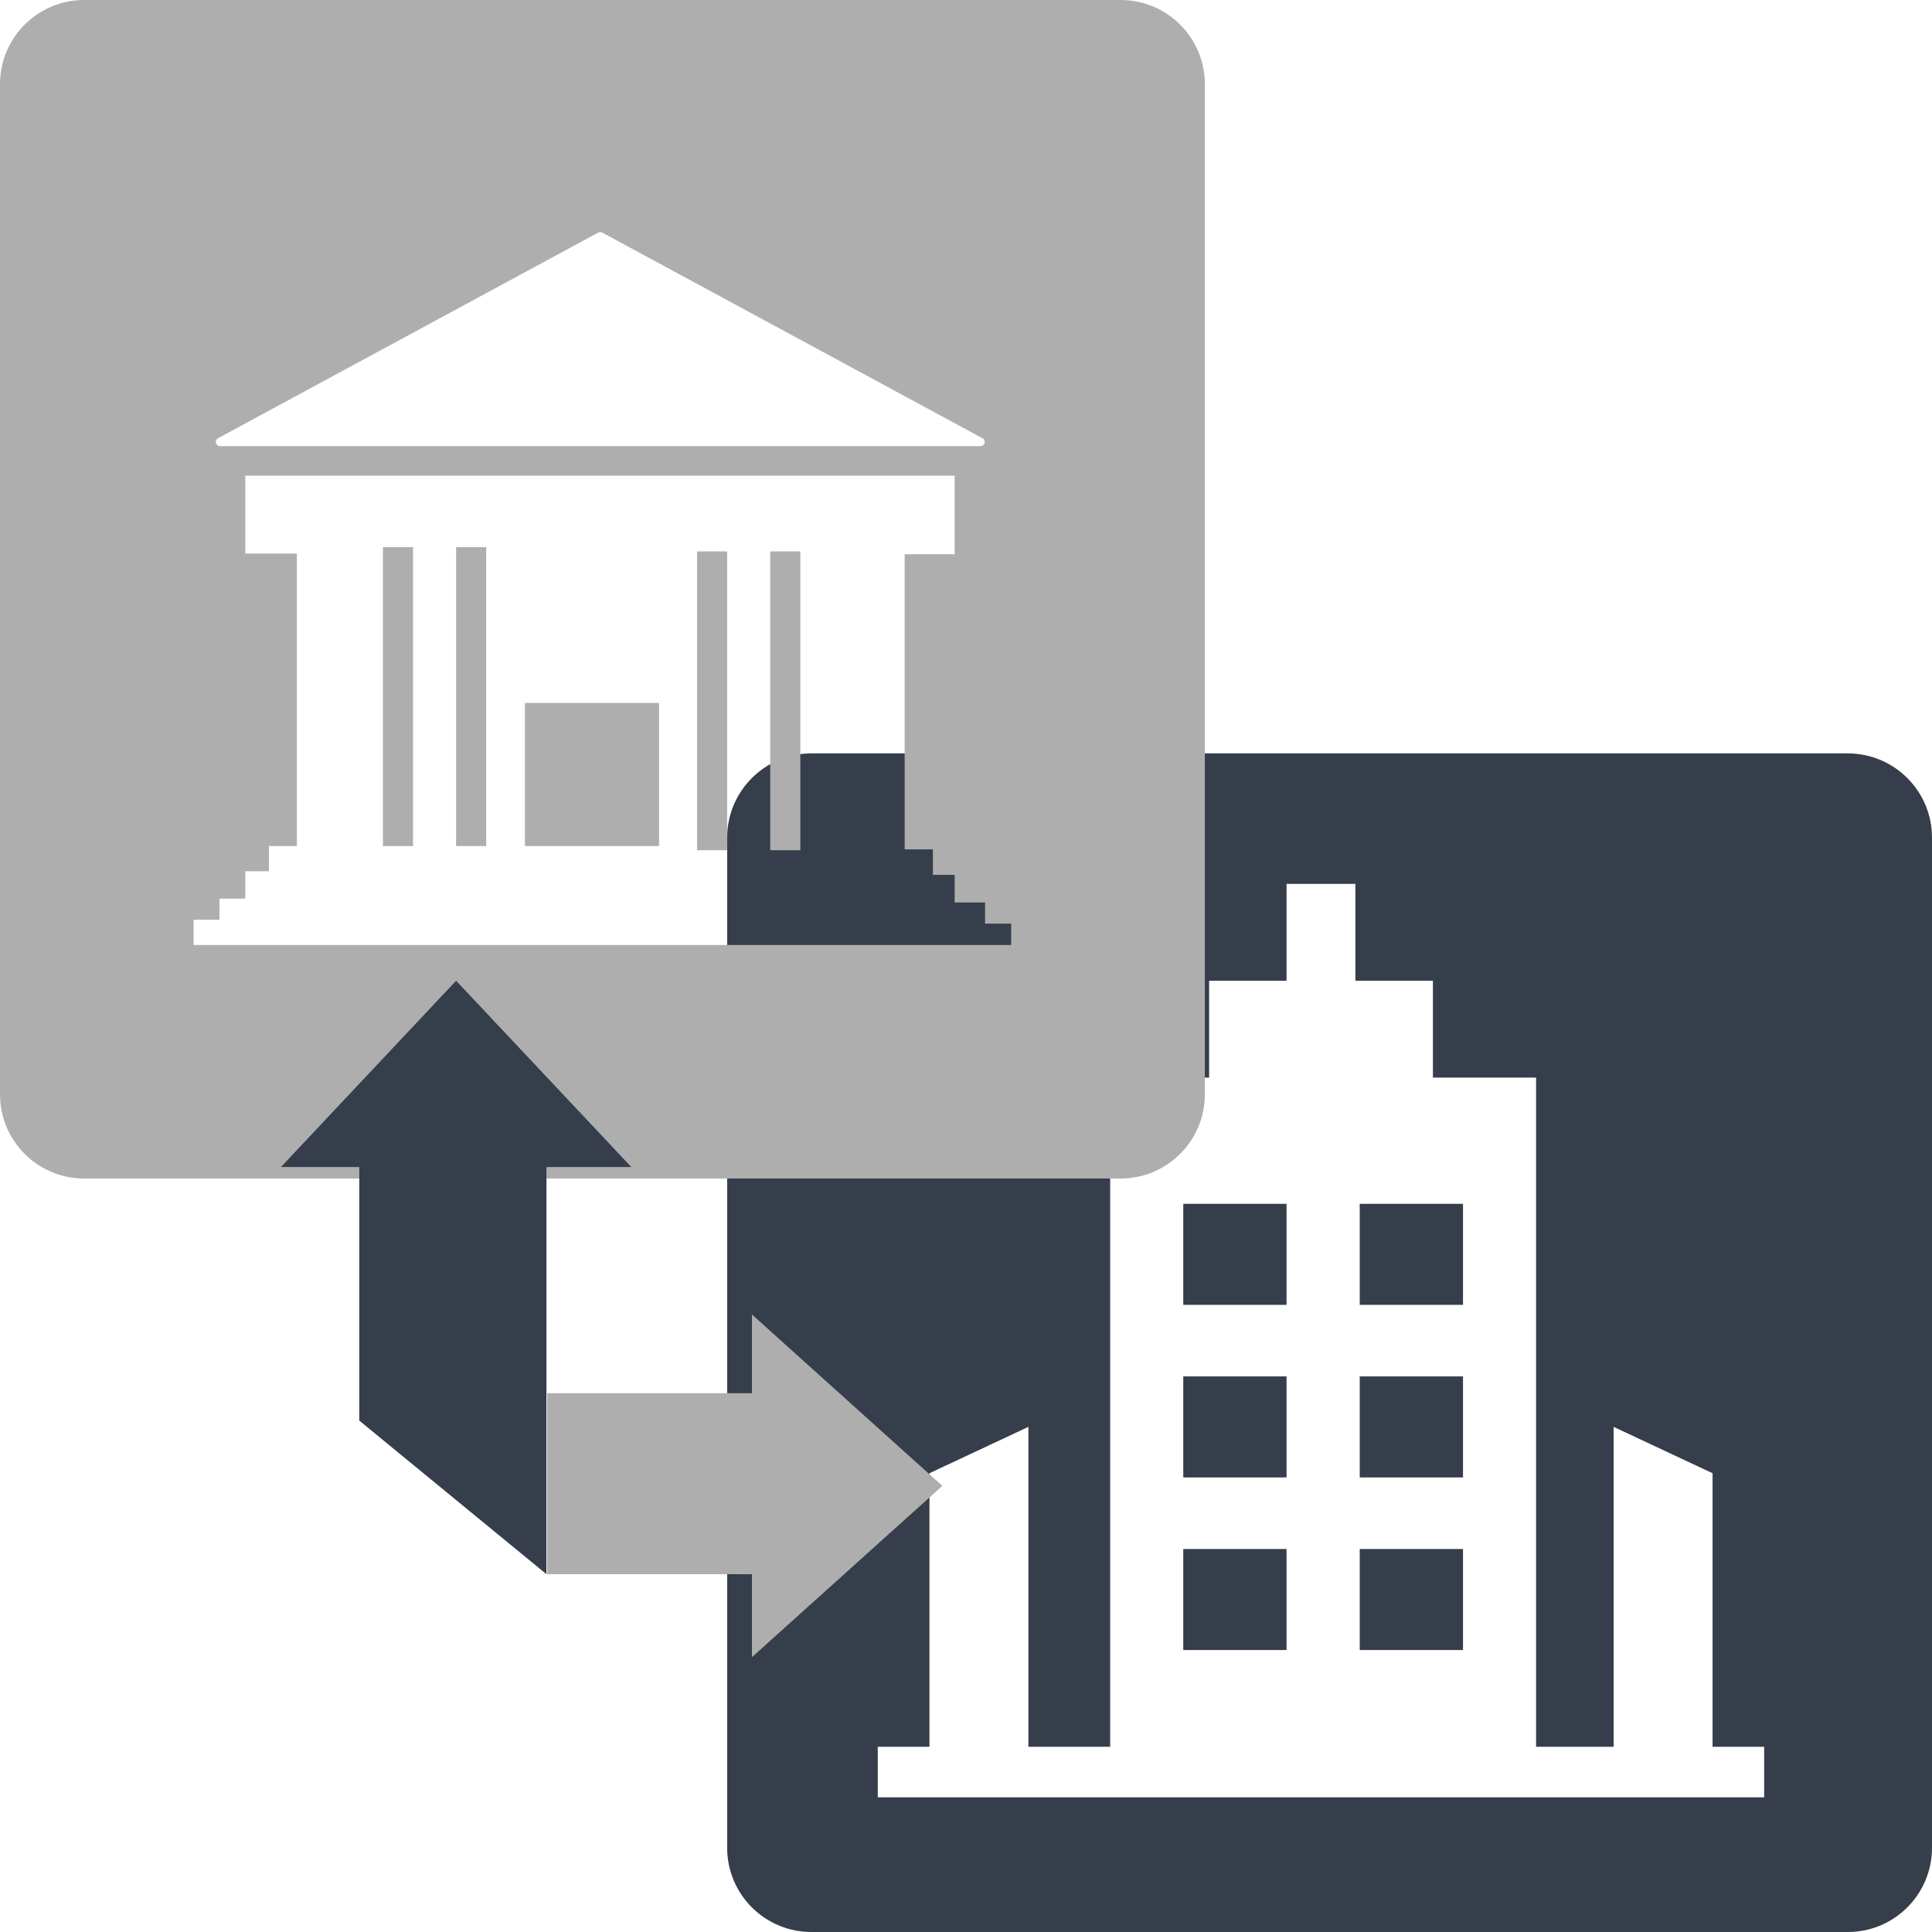 <svg width="24" height="24" viewBox="0 0 24 24" fill="none" xmlns="http://www.w3.org/2000/svg">
<g clip-path="url(#clip0_140_3677)">
<path fill-rule="evenodd" clip-rule="evenodd" d="M10.079 9.359C9.502 9.359 9.033 9.828 9.033 10.405V22.954C9.033 23.532 9.502 24 10.079 24H22.954C23.532 24 24 23.532 24 22.954V10.405C24 9.828 23.532 9.359 22.954 9.359H10.079ZM11.546 18.301L12.775 17.725V21.699H13.791V13.386H15.02V12.183H15.982V10.98H16.837V12.183H17.8V13.386H19.082V21.699H20.045V17.725L21.274 18.301V21.699H21.915V22.327H10.904V21.699H11.546V18.301ZM14.699 14.954H15.982V16.209H14.699V14.954ZM18.174 14.954H16.891V16.209H18.174V14.954ZM16.891 17.098H18.174V18.353H16.891V17.098ZM18.174 19.242H16.891V20.497H18.174V19.242ZM14.699 17.098H15.982V18.353H14.699V17.098ZM15.982 19.242H14.699V20.497H15.982V19.242Z" fill="#353E4A"/>
<path fill-rule="evenodd" clip-rule="evenodd" d="M1.046 0C0.468 0 0 0.468 0 1.046V13.595C0 14.172 0.468 14.64 1.046 14.64H13.921C14.498 14.64 14.967 14.172 14.967 13.595V1.046C14.967 0.468 14.498 0 13.921 0H1.046ZM3.047 5.909V6.876H3.688V10.51H3.341V10.823H3.047V11.163H2.726V11.425H2.405V11.739H7.323H12.561V11.474H12.237V11.211H11.859V10.868H11.589V10.551H11.238V6.885H11.859V5.909H7.323H3.047ZM6.521 8.732H7.323H8.187V10.51H7.323H6.521V8.732ZM7.481 2.889C7.466 2.881 7.447 2.881 7.432 2.889L2.708 5.444C2.661 5.47 2.679 5.542 2.733 5.542H12.18C12.234 5.542 12.253 5.47 12.205 5.444L7.481 2.889Z" fill="#AEAEAE"/>
<path d="M5.131 6.797H4.757V10.51H5.131V6.797Z" fill="#AEAEAE"/>
<path d="M6.04 6.797H5.666V10.51H6.04V6.797Z" fill="#AEAEAE"/>
<path d="M9.942 6.85H9.568V10.562H9.942V6.85Z" fill="#AEAEAE"/>
<path d="M9.033 6.85H8.659V10.562H9.033V6.85Z" fill="#AEAEAE"/>
<path d="M9.359 17.307H6.797V19.555H9.359V17.307Z" fill="#AEAEAE"/>
<path d="M5.666 12.183L7.842 14.497H3.49L5.666 12.183Z" fill="#353E4A"/>
<path d="M11.706 18.458L9.341 20.586V16.329L11.706 18.458Z" fill="#AEAEAE"/>
<path d="M6.788 19.555V17.307V14.484H4.463V17.647L6.788 19.555Z" fill="#353E4A"/>
</g>
<defs>
<clipPath id="clip0_140_3677">
<rect width="24" height="24" fill="white"/>
</clipPath>
</defs>
</svg>
